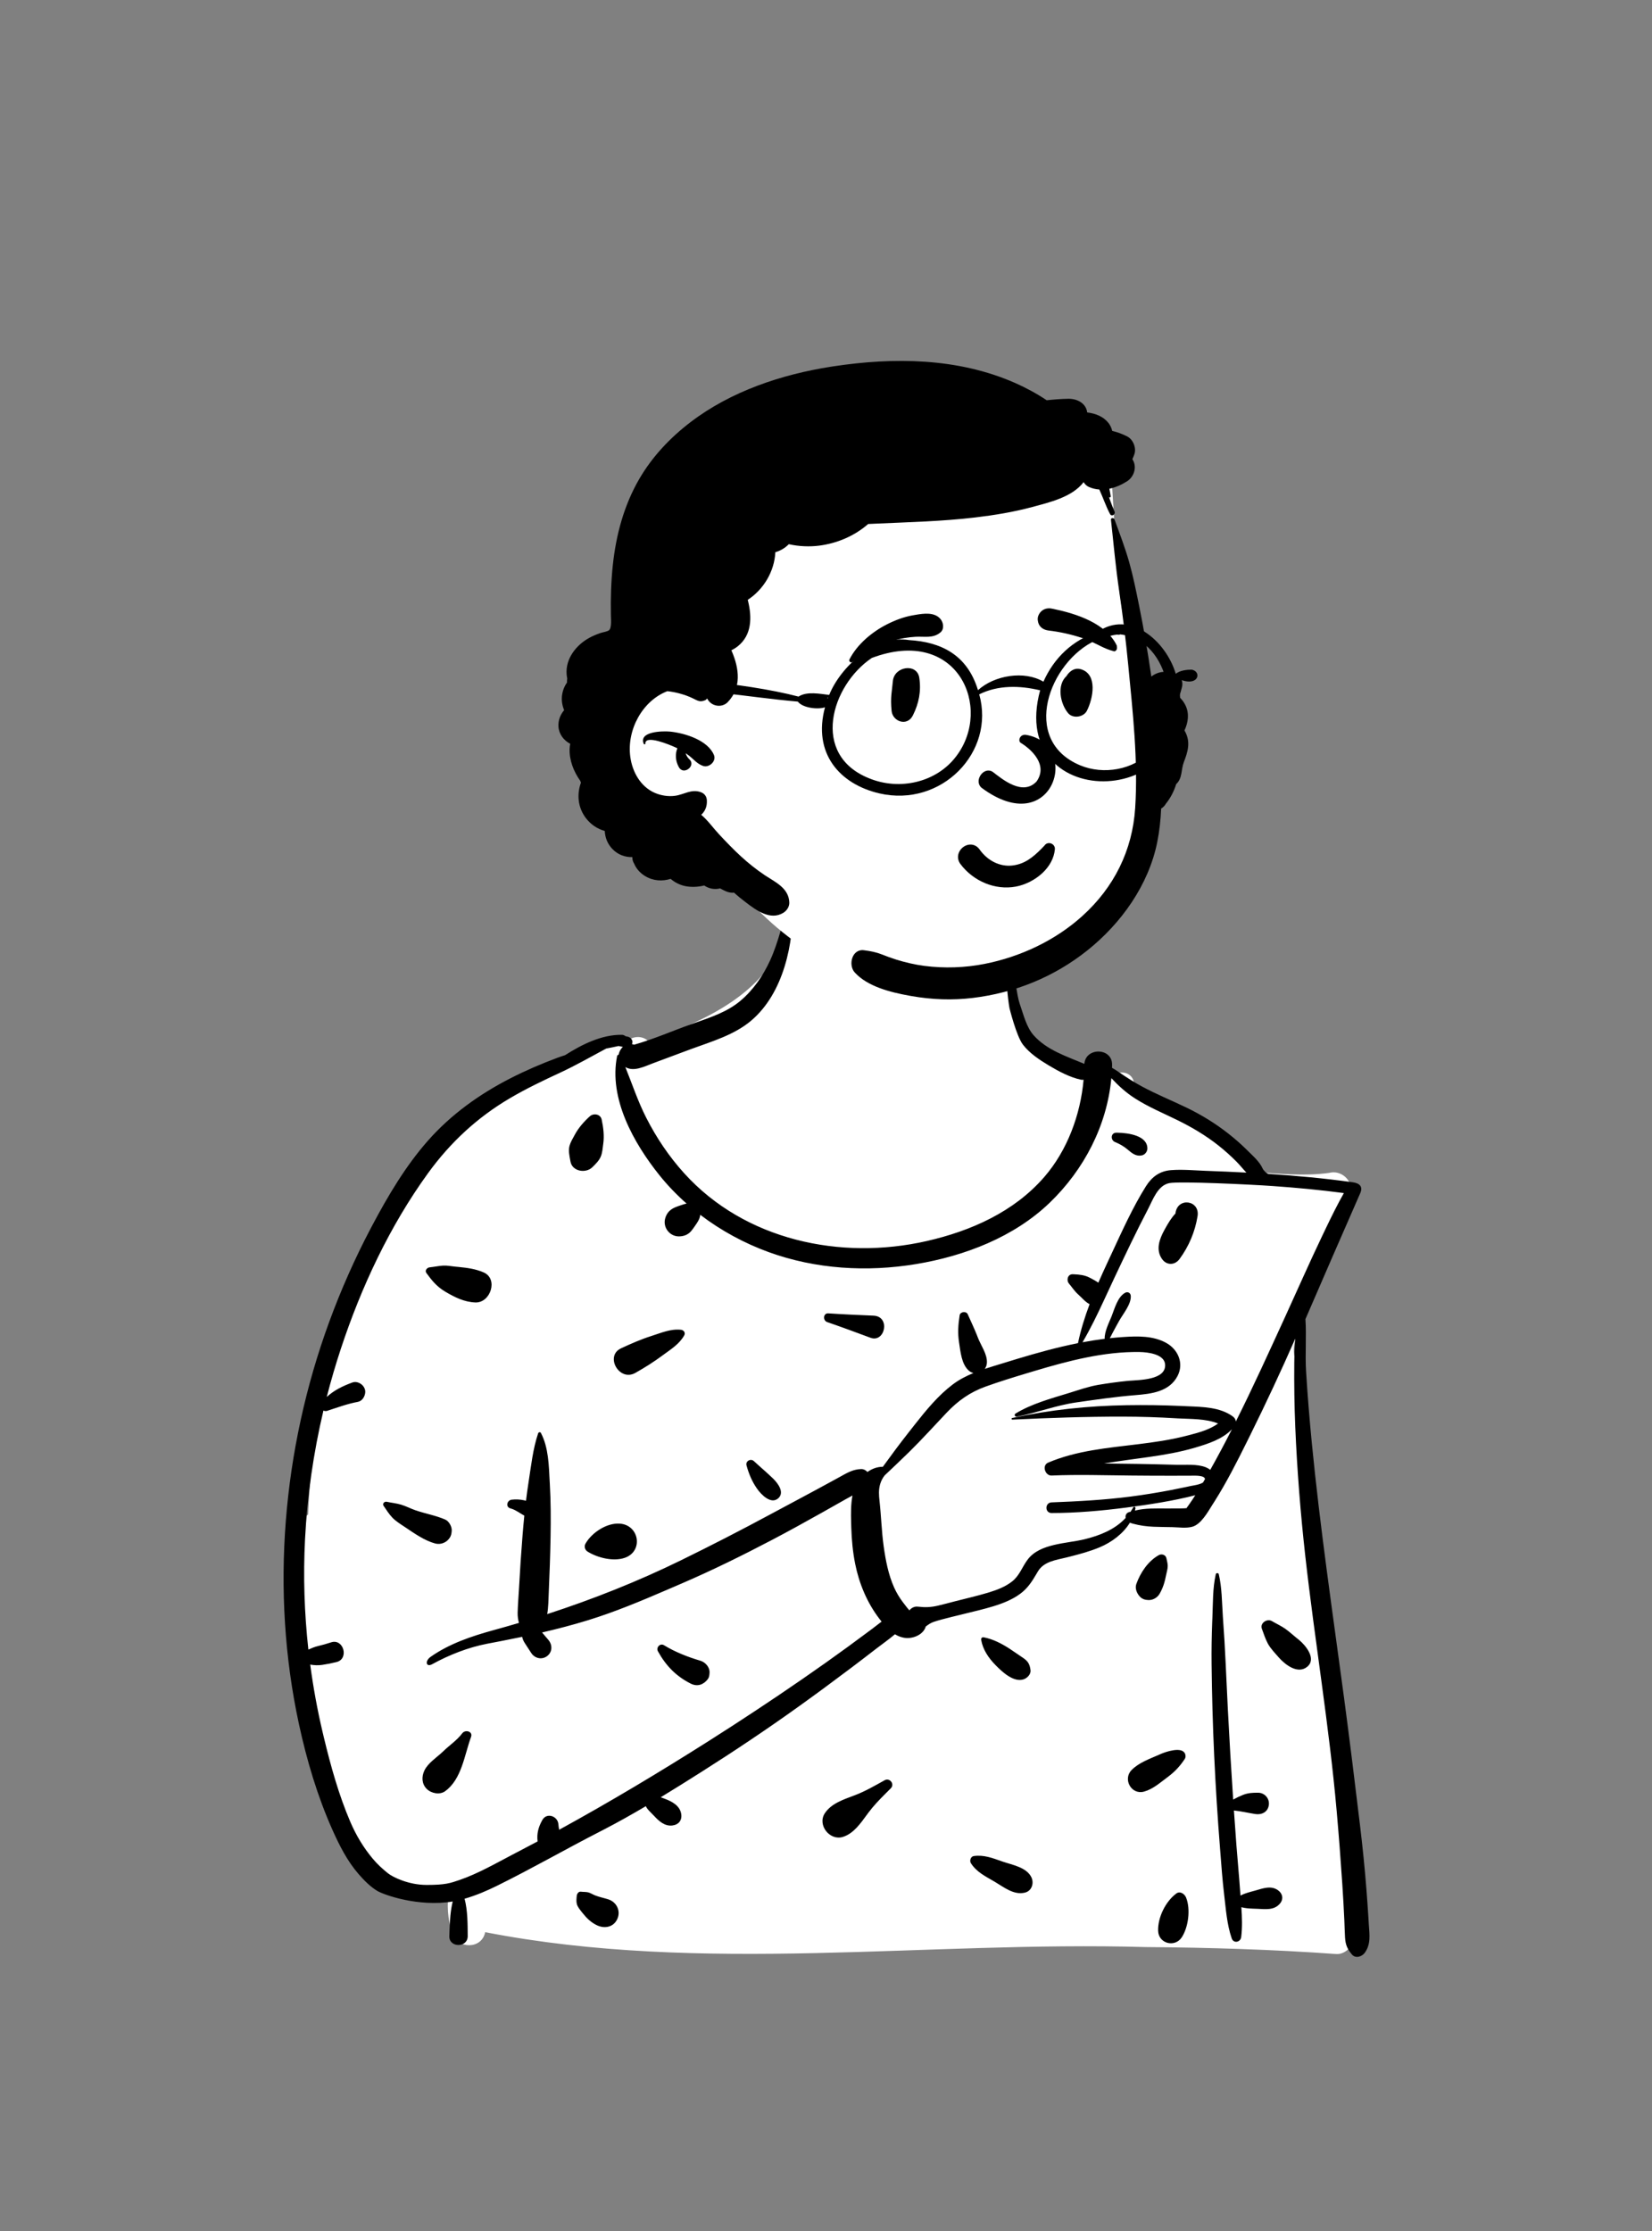 <svg width="240" height="324" viewBox="0 0 240 324" fill="none" xmlns="http://www.w3.org/2000/svg">
<rect x="0" y="0" width="240" height="324" fill="#808080" stroke="none"/>
<path fill-rule="evenodd" clip-rule="evenodd" d="M188.18 197.386C187.516 195.563 188.485 193.744 189.023 191.98C190.933 185.864 193.019 179.747 195.969 174.043C197.087 172.134 195.248 169.794 193.117 170.332C189.47 170.843 185.709 170.436 182.055 170.21C180.719 166.752 177.152 165.317 174.345 163.325C171.16 161.337 168.062 159.052 164.749 157.309C164.565 155.661 162.568 155.253 161.347 156.431C157.993 154.344 153.971 154.732 150.376 153.364C147.644 148.947 147.439 144.302 146.716 140.041C146.4 138.183 146.735 136.391 145.466 134.735C141.204 128.738 124.363 126.137 118.153 129.691C114.811 127.606 114.73 131.383 114.2 133.714C113.609 134.88 113.29 136.201 113.389 137.592C109.799 145.094 101.585 148.485 94.229 151.233C93.306 150.344 91.987 150.457 91.109 151.192C84.733 152.578 78.544 155.016 73.202 158.822C67.133 160.598 62.859 165.536 59.768 170.831C59.427 171.389 59.347 171.958 59.447 172.481C49.942 186.419 45.406 203.105 44.768 219.957C38.656 223.627 47.673 256.593 49.773 263.437C49.775 263.436 49.777 263.435 49.779 263.434C51.141 265.846 52.687 272.729 56.095 272.196C58.433 274.841 62.159 274.321 65.331 274.524C64.815 276.507 65.069 278.776 65.684 280.735C66.411 283.067 69.981 283.146 70.487 280.603C102.081 286.744 134.497 281.845 166.446 282.766C175.684 282.832 184.92 283.118 194.136 283.776C195.433 283.869 196.749 282.542 196.66 281.25C194.679 260.163 192.819 232.423 190.603 211.543C190.078 206.781 189.662 201.967 188.18 197.386Z" fill="white"/>
<path fill-rule="evenodd" clip-rule="evenodd" d="M114.721 130.993C114.811 130.745 115.181 130.778 115.188 131.056C115.333 136.985 113.858 144.23 109.115 148.235C106.681 150.291 103.462 151.232 100.506 152.313L100.173 152.436L94.951 154.382C93.566 154.898 92.072 155.692 90.848 154.963C91.838 157.419 92.669 159.942 93.875 162.309C95.376 165.256 97.19 167.951 99.411 170.403C108.21 180.117 122.134 183.08 134.63 180.234C141.065 178.768 147.326 175.99 151.716 170.924C155.052 167.073 156.969 161.905 157.421 156.807C157.289 156.828 157.15 156.827 157.008 156.796C155.427 156.451 153.831 155.603 152.44 154.772L152.306 154.692C150.967 153.885 149.572 152.962 148.611 151.709C147.657 150.465 146.656 146.408 146.656 146.408C146.383 144.883 146.127 141.845 146.171 140.304C146.175 140.159 146.82 140.073 146.889 140.224C147.485 141.532 147.678 144.408 148.138 145.769L148.231 146.041C148.722 147.464 149.143 149.195 150.162 150.345C152.074 152.504 154.959 153.418 157.534 154.5C157.719 152.06 161.615 152.117 161.565 154.662C161.563 154.8 161.556 154.938 161.552 155.075C161.859 155.244 162.154 155.437 162.43 155.624L162.7 155.807C163.72 156.501 164.748 157.161 165.834 157.749C167.937 158.89 170.163 159.794 172.317 160.828C174.497 161.876 176.535 163.123 178.439 164.617C179.333 165.318 180.19 166.064 181.003 166.858L181.224 167.076C181.997 167.847 183.004 168.709 183.445 169.722C183.542 169.945 184.029 170.465 184.293 170.482C188.387 170.751 192.472 171.13 196.54 171.698C197.593 171.845 198.009 172.388 197.62 173.266C196.282 176.284 191.045 188.336 189.652 191.57C189.815 193.946 189.595 196.743 189.742 199.12C189.956 202.588 190.237 206.055 190.574 209.513C191.778 221.885 193.603 234.197 195.253 246.515C196.079 252.679 196.831 258.853 197.574 265.028C197.95 268.149 198.268 271.272 198.513 274.406C198.615 275.712 198.708 277.019 198.789 278.326L198.86 279.486C198.957 280.945 199.18 282.338 198.277 283.591C197.868 284.159 196.934 284.479 196.395 283.834C195.719 283.022 195.468 282.416 195.403 281.35C195.354 280.534 195.342 279.715 195.304 278.898C195.224 277.128 195.123 275.358 195.005 273.59C194.769 270.055 194.5 266.521 194.188 262.991C193.094 250.616 191.015 238.334 189.632 225.989C188.935 219.766 188.44 213.531 188.177 207.273C188.046 204.148 187.999 201.023 188.029 197.896C188.041 196.727 188.096 195.564 188.177 194.404C186.104 199.113 183.926 203.777 181.649 208.379L181.109 209.468C179.665 212.377 178.183 215.296 176.449 218.038L176.151 218.506C175.448 219.62 174.488 221.376 173.206 221.727C172.314 221.972 171.223 221.8 170.308 221.782C169.399 221.765 168.49 221.761 167.583 221.724C166.564 221.683 165.593 221.549 164.609 221.284C164.446 221.24 164.291 221.192 164.15 221.131C163.159 222.754 161.475 223.99 159.753 224.71C158.373 225.287 156.928 225.682 155.48 226.048L154.968 226.177C153.416 226.564 151.64 226.747 150.765 228.247L150.561 228.595C149.91 229.701 149.286 230.673 148.208 231.466C147.049 232.32 145.675 232.857 144.306 233.275C142.905 233.703 141.471 234.03 140.048 234.381L139.66 234.478C138.721 234.713 137.773 234.929 136.84 235.184C136.441 235.294 136.036 235.406 135.645 235.54C135.187 235.698 134.855 235.943 134.494 236.21C134.169 237.344 132.782 237.96 131.642 237.881C131.043 237.84 130.506 237.637 130.017 237.339C129.164 238.065 128.224 238.716 127.354 239.389C126.136 240.332 124.914 241.268 123.684 242.195C121.149 244.107 118.594 245.993 116.013 247.842C111.432 251.125 106.751 254.257 101.991 257.273C100.006 258.53 98.008 259.786 95.99 261.011L96.206 261.091L96.633 261.252C97.642 261.629 98.767 262.239 98.963 263.417C99.118 264.352 98.596 264.996 97.674 265.11C96.577 265.245 95.724 264.471 95.042 263.731C94.74 263.405 94.403 263.102 94.115 262.766C93.997 262.629 93.907 262.471 93.827 262.305C91.836 263.479 89.823 264.613 87.779 265.674L87.267 265.938C82.197 268.531 77.263 271.373 72.15 273.892C70.816 274.55 69.19 275.261 67.495 275.746C67.945 277.49 67.938 279.405 67.949 281.175C67.96 282.9 65.219 282.892 65.277 281.175L65.305 280.346C65.355 278.952 65.437 277.504 65.767 276.148C60.773 276.976 55.784 275.176 54.855 274.635C53.83 274.038 52.899 273.084 52.125 272.199C50.467 270.304 49.317 268.032 48.297 265.747C46.111 260.853 44.562 255.621 43.43 250.389C39.256 231.1 41.052 210.455 47.83 191.965C49.524 187.345 51.523 182.827 53.814 178.473L54.099 177.934C56.385 173.628 58.926 169.338 62.154 165.674C65.516 161.857 69.664 158.889 74.179 156.585C76.383 155.46 78.65 154.486 80.968 153.622C81.34 153.483 81.715 153.359 82.091 153.24C84.506 151.7 87.437 150.226 90.369 150.284C90.569 150.288 90.73 150.363 90.85 150.477C90.992 150.502 91.133 150.532 91.275 150.573C91.587 150.664 91.917 151.007 91.872 151.359L91.857 151.476C91.849 151.533 91.838 151.588 91.82 151.642C91.925 151.658 92.028 151.683 92.129 151.717C94.934 150.924 97.695 149.712 100.432 148.735L101.056 148.514C103.349 147.711 105.701 146.923 107.582 145.332C109.453 143.749 110.86 141.699 111.877 139.483C113.13 136.753 113.692 133.796 114.721 130.993ZM170.888 274.99C171.444 274.576 172.1 275.056 172.308 275.568C172.991 277.247 172.653 279.856 171.692 281.341C170.695 282.879 168.309 282.272 168.251 280.409C168.191 278.466 169.32 276.158 170.888 274.99ZM176.626 228.622C176.676 228.404 177.015 228.406 177.065 228.622C177.528 230.593 177.517 232.715 177.653 234.735L177.668 234.959C177.831 237.187 177.968 239.421 178.066 241.652C178.257 246.043 178.486 250.434 178.743 254.822C178.87 256.997 179.007 259.173 179.153 261.347C179.608 261.093 180.078 260.87 180.565 260.673C181.294 260.378 182.004 260.344 182.788 260.352C183.742 260.362 184.461 261.202 184.334 262.137C184.197 263.156 183.3 263.592 182.369 263.447C181.338 263.285 180.303 263.035 179.262 262.931C179.378 264.613 179.498 266.294 179.625 267.974C179.793 270.199 180.013 272.42 180.167 274.646C180.182 274.858 180.197 275.07 180.214 275.284C180.834 274.961 181.494 274.795 182.241 274.592L182.435 274.537C183.52 274.226 184.68 273.795 185.684 274.524C186.359 275.015 186.493 275.822 185.934 276.469C185.087 277.451 183.833 277.261 182.662 277.21L182.032 277.187C181.438 277.164 180.891 277.126 180.342 276.976C180.443 278.426 180.496 279.881 180.318 281.31C180.222 282.082 179.206 282.284 178.937 281.496C178.235 279.438 178.09 277.218 177.833 275.062C177.592 273.049 177.446 271.02 177.289 268.998L177.242 268.391C176.888 263.942 176.605 259.489 176.398 255.031C176.192 250.572 176.067 246.115 176.018 241.652C175.995 239.626 176.029 237.592 176.108 235.566L176.134 234.959C176.225 232.875 176.161 230.664 176.626 228.622ZM83.79 275.318C83.817 275.034 84.045 274.68 84.384 274.724C84.696 274.765 85.018 274.745 85.327 274.797C85.735 274.864 86.064 275.106 86.443 275.257C87.06 275.504 87.732 275.631 88.365 275.833C89.552 276.212 90.199 277.462 89.707 278.63C89.19 279.857 87.891 280.136 86.769 279.621C85.884 279.215 85.224 278.566 84.629 277.815L84.461 277.601C84.205 277.278 83.914 276.918 83.806 276.528C83.701 276.147 83.753 275.706 83.79 275.318ZM141.465 269.549C142.944 269.34 144.207 269.846 145.575 270.323L145.686 270.361C147.079 270.842 149.11 271.175 149.824 272.601C150.255 273.46 149.92 274.602 148.907 274.857C147.302 275.259 145.863 274.086 144.536 273.296L144.467 273.255C143.186 272.504 141.864 271.873 141.046 270.579C140.828 270.234 141.017 269.612 141.465 269.549ZM89.849 151.912C89.256 152.045 88.664 152.163 88.072 152.275C85.821 153.482 83.636 154.735 81.312 155.81C78.846 156.951 76.389 158.13 74.047 159.51C69.315 162.299 65.414 165.925 62.19 170.369C56.622 178.047 52.48 186.9 49.516 195.884C48.754 198.192 48.072 200.526 47.47 202.879C48.536 201.893 49.798 201.286 51.213 200.767C51.813 200.547 52.559 200.92 52.863 201.439C53 201.672 53.077 201.903 53.063 202.177C53.032 202.781 52.639 203.467 51.99 203.587C50.478 203.866 49.008 204.408 47.55 204.886C47.329 204.958 47.139 204.931 46.987 204.846C45.54 210.979 44.634 217.238 44.314 223.535C44.042 228.866 44.21 234.239 44.8 239.563C45.254 239.359 45.697 239.168 46.195 239.052C46.84 238.902 47.474 238.719 48.103 238.513C49.919 237.917 50.747 240.916 48.891 241.373C48.2 241.543 47.506 241.684 46.802 241.787C46.189 241.878 45.646 241.838 45.068 241.744C45.51 245.065 46.113 248.362 46.882 251.613L47.051 252.324C48.05 256.475 49.213 260.665 50.896 264.589C51.721 266.513 52.814 268.341 54.164 269.945C54.827 270.734 55.562 271.411 56.365 272.052C57.033 272.585 59.304 273.742 61.993 273.742C64.682 273.742 65.41 273.488 66.767 273.021C69.451 272.097 71.998 270.622 74.515 269.308L74.775 269.173C75.888 268.597 76.996 268.012 78.102 267.423C77.962 266.295 78.207 265.348 78.794 264.307C79.429 263.18 81.002 263.741 81.119 264.893L81.122 264.938C81.14 265.197 81.184 265.462 81.238 265.726C88.63 261.675 95.866 257.34 102.987 252.823C107.574 249.913 112.112 246.917 116.583 243.833C118.819 242.291 121.035 240.721 123.229 239.121C124.378 238.283 125.522 237.438 126.661 236.585C127.135 236.23 127.6 235.857 128.076 235.5C127.96 235.356 127.848 235.212 127.739 235.069C125.964 232.744 124.812 229.973 124.238 227.114C123.892 225.389 123.724 223.598 123.673 221.839L123.651 221.074C123.616 219.786 123.607 218.437 123.844 217.189C123.521 217.366 123.191 217.541 122.862 217.727C121.682 218.396 120.5 219.063 119.317 219.728C116.947 221.057 114.571 222.372 112.164 223.633C107.865 225.886 103.524 228.029 99.066 229.95L96.896 230.885C93.131 232.506 89.336 234.096 85.421 235.301C83.213 235.98 80.988 236.56 78.749 237.078L79.654 238.14C80.269 238.859 80.279 239.892 79.495 240.498C78.723 241.093 77.688 240.845 77.174 240.054L76.237 238.613C76.037 238.304 75.923 238.016 75.858 237.712C74.827 237.928 73.792 238.135 72.755 238.335L70.794 238.71C67.995 239.25 65.28 240.321 62.778 241.691C61.908 242.167 61.665 241.242 62.587 240.597C65.282 238.712 68.426 237.646 71.67 236.75L71.829 236.707C73.019 236.381 74.207 236.041 75.393 235.689C75.262 235.217 75.187 234.727 75.202 234.188C75.236 232.985 75.342 231.779 75.406 230.577C75.54 228.055 75.71 225.541 75.911 223.024C75.988 222.055 76.074 221.082 76.173 220.111C75.537 219.77 74.989 219.317 74.28 219.094L74.16 219.06C73.402 218.855 73.658 217.878 74.331 217.794C74.941 217.719 75.548 217.754 76.15 217.883C76.243 217.903 76.331 217.926 76.415 217.951C76.525 217.051 76.648 216.154 76.787 215.261C77.155 212.903 77.416 210.418 78.182 208.152C78.239 207.985 78.488 207.925 78.581 208.1C79.696 210.222 79.734 212.826 79.86 215.189L79.876 215.471C80.024 218.049 80.032 220.652 79.984 223.234C79.936 225.894 79.844 228.548 79.725 231.206C79.677 232.277 79.679 233.387 79.497 234.411C86.132 232.253 92.65 229.67 98.898 226.611C103.305 224.454 107.675 222.21 111.994 219.882C114.158 218.716 116.333 217.569 118.495 216.398C119.252 215.988 120.009 215.576 120.766 215.164L121.9 214.545C122.962 213.965 123.848 213.388 125.085 213.348C125.454 213.336 125.784 213.508 126.019 213.77C126.684 213.298 127.452 213.009 128.258 213.016C129.472 211.339 130.704 209.676 131.985 208.049L132.931 206.844C134.569 204.766 136.305 202.656 138.394 201.074C139.326 200.369 140.351 199.839 141.421 199.402C141.169 199.34 140.923 199.216 140.703 199.013C139.682 198.065 139.541 196.305 139.334 194.983C139.119 193.612 139.202 192.385 139.414 191.018C139.497 190.487 140.376 190.377 140.591 190.865C141.043 191.893 141.522 192.879 141.934 193.919L142.055 194.233C142.497 195.404 143.438 196.635 143.376 197.905C143.359 198.254 143.242 198.557 143.062 198.801C143.96 198.503 144.87 198.237 145.767 197.959C148.589 197.087 151.422 196.239 154.298 195.563C155.064 195.383 155.833 195.215 156.606 195.062C157.01 193.14 157.6 191.253 158.296 189.4C157.637 189.062 157.211 188.496 156.644 187.993C156.113 187.522 155.748 186.948 155.296 186.407C154.884 185.915 155.115 185.025 155.856 185.054L156.066 185.063C156.833 185.099 157.576 185.178 158.272 185.536L158.52 185.664C158.86 185.841 159.232 186.043 159.564 186.282C159.997 185.285 160.447 184.297 160.903 183.319L161.494 182.054C163.026 178.763 164.554 175.347 166.477 172.282C167.333 170.92 168.471 170.069 170.104 169.938C171.786 169.802 173.535 169.977 175.22 170.037C177.172 170.107 179.125 170.19 181.075 170.293C180.575 169.769 180.119 169.185 179.617 168.683C178.783 167.849 177.902 167.058 176.977 166.328C175.144 164.882 173.13 163.691 171.037 162.665C168.944 161.639 166.79 160.744 164.825 159.476C163.581 158.674 162.47 157.665 161.456 156.573C160.818 163.46 157.493 169.86 152.499 174.668C147.311 179.661 140.141 182.404 133.128 183.571C125.975 184.761 118.509 184.324 111.666 181.837C108.137 180.554 104.753 178.722 101.735 176.423C101.702 176.623 101.662 176.821 101.584 177.007C101.478 177.256 101.35 177.469 101.202 177.688L100.939 178.073C100.773 178.315 100.604 178.555 100.416 178.779C99.96 179.323 99.313 179.561 98.617 179.558C97.284 179.554 96.275 178.246 96.634 176.953C96.859 176.141 97.341 175.652 98.094 175.333C98.332 175.233 98.575 175.149 98.819 175.066L99.002 175.004C99.249 174.919 99.493 174.839 99.747 174.792C98.318 173.53 96.992 172.158 95.805 170.677C92.081 166.034 88.407 159.53 89.653 153.363C89.674 153.258 89.769 153.191 89.872 153.174C89.944 152.741 90.175 152.322 90.49 152.041C90.278 151.985 90.064 151.942 89.849 151.912ZM128.519 258.538C129.256 258.127 130.018 259.102 129.419 259.704L128.524 260.6C127.693 261.435 126.885 262.279 126.174 263.23L126.002 263.463C125.042 264.769 124.019 266.282 122.447 266.77C120.545 267.361 118.717 265.043 119.819 263.35C120.781 261.871 122.633 261.313 124.23 260.701C125.741 260.122 127.106 259.323 128.519 258.538ZM67.166 251.71C67.6 251.143 68.73 251.442 68.434 252.245C67.472 254.853 67.08 258.408 64.652 260.141C63.868 260.699 62.638 260.443 61.993 259.797C61.26 259.064 61.231 258.032 61.65 257.137C62.161 256.046 63.418 255.255 64.3 254.424L64.379 254.348C65.327 253.427 66.352 252.776 67.166 251.71ZM168.657 254.712C169.43 254.378 171.446 253.73 172.043 254.497C172.071 254.525 172.095 254.556 172.114 254.59C172.261 254.845 172.282 255.204 172.114 255.456C171.418 256.503 170.693 257.284 169.703 258.029L169.592 258.112C168.515 258.904 167.503 259.835 166.19 260.192C164.37 260.688 163.099 258.408 164.377 257.078C165.407 256.005 166.979 255.449 168.343 254.851L168.657 254.712ZM95.583 239.812C95.278 239.261 95.9 238.586 96.463 238.93C98.07 239.913 99.942 240.65 101.746 241.179C102.477 241.394 103.136 242.134 103.081 242.933L103.073 243.054C103.051 243.337 103.012 243.617 102.833 243.852C102.205 244.674 101.305 244.991 100.345 244.504C98.205 243.419 96.741 241.905 95.583 239.812ZM142.543 238.145C142.504 237.914 142.673 237.735 142.908 237.78C144.266 238.037 145.52 238.693 146.686 239.447C147.311 239.852 147.914 240.296 148.538 240.704C149.309 241.209 149.597 241.625 149.711 242.551C149.787 243.162 149.216 243.72 148.693 243.888C147.268 244.348 145.635 242.84 144.67 241.859L144.627 241.815C143.616 240.785 142.782 239.566 142.543 238.145ZM183.324 236.544C183.014 235.708 184.081 235.015 184.779 235.425C185.435 235.812 186.148 236.132 186.768 236.575C187.337 236.983 187.856 237.465 188.402 237.907L188.672 238.12C189.674 238.926 191.327 240.917 189.895 242.073C188.532 243.172 186.725 241.768 185.81 240.741L185.747 240.669C185.22 240.061 184.572 239.4 184.19 238.69C183.83 238.021 183.587 237.254 183.324 236.544ZM169.885 171.818C168.178 172.15 167.482 174.257 166.764 175.631C165.067 178.873 163.507 182.175 161.941 185.481C161.458 186.497 160.989 187.522 160.515 188.545C160.486 188.625 160.449 188.704 160.405 188.782C159.434 190.873 158.434 192.95 157.266 194.935C158.335 194.734 159.41 194.563 160.489 194.429C160.435 193.413 161.13 192.053 161.475 191.197L161.503 191.125C161.932 190.028 162.382 188.301 163.487 187.732C163.855 187.543 164.248 187.78 164.276 188.186C164.36 189.392 163.18 190.774 162.603 191.798C162.255 192.418 161.915 193.04 161.583 193.669C161.459 193.905 161.355 194.136 161.228 194.344C161.785 194.283 162.342 194.23 162.9 194.191L163.264 194.166C165.335 194.029 167.535 193.99 169.406 195.012C171.142 195.959 172.029 197.982 171.075 199.824C169.887 202.119 167.271 202.423 164.97 202.609C162.096 202.84 159.216 203.259 156.363 203.668C153.411 204.09 150.632 205.178 147.725 205.738C147.454 205.79 147.286 205.436 147.534 205.285C149.827 203.888 152.616 203.12 155.18 202.337L155.387 202.273C156.778 201.846 158.137 201.358 159.576 201.115C160.972 200.88 162.378 200.69 163.787 200.545L163.923 200.532C165.474 200.402 169.431 200.446 169.264 198.149C169.153 196.628 166.683 196.366 165.555 196.348C160.384 196.265 155.177 197.638 150.263 199.109L149.166 199.438C147.154 200.044 145.139 200.667 143.164 201.377C140.927 202.181 139.165 203.435 137.535 205.152C135.728 207.056 133.978 209.002 132.104 210.842C130.922 212.001 129.726 213.14 128.519 214.27C128.246 214.623 128.028 215.007 127.877 215.505C127.622 216.347 127.681 217.129 127.777 217.993C128.02 220.177 128.074 222.382 128.378 224.558C128.661 226.574 129.055 228.665 129.892 230.535C130.223 231.275 130.655 232.003 131.146 232.653L131.542 233.169C131.715 233.393 131.908 233.638 132.111 233.868C132.409 233.505 132.84 233.268 133.341 233.328C134.406 233.453 135.242 233.423 136.287 233.178C137.095 232.989 137.897 232.767 138.702 232.562C140.282 232.159 141.877 231.792 143.441 231.329L143.709 231.248C144.875 230.89 146.041 230.442 147.011 229.689C148.138 228.815 148.485 227.553 149.32 226.461C151.102 224.131 154.955 224.18 157.563 223.542C159.78 223 161.913 222.144 163.447 220.535L163.536 220.439C163.468 220.152 163.579 219.828 163.845 219.679L163.903 219.647C164.007 219.589 164.119 219.565 164.229 219.567C164.372 219.358 164.509 219.142 164.634 218.912C164.736 218.722 164.993 218.862 164.959 219.049C164.939 219.161 164.912 219.27 164.885 219.379C166.371 218.997 168.003 219.07 169.512 219.071L171.47 219.064C171.808 219.06 172.313 219.043 172.358 219.022L172.404 219.002C172.526 218.949 172.353 219.036 172.438 218.923C172.532 218.798 172.624 218.672 172.715 218.544C173.04 218.09 173.347 217.622 173.648 217.15C170.369 217.986 166.973 218.506 163.625 218.939C160.033 219.405 156.394 219.728 152.771 219.731C151.772 219.732 151.781 218.223 152.771 218.186C156.608 218.039 160.425 217.836 164.236 217.344C166.207 217.089 168.17 216.77 170.121 216.396C170.875 216.252 171.627 216.099 172.376 215.938L172.938 215.815C173.291 215.737 174.287 215.625 174.773 215.299C174.869 215.135 174.964 214.971 175.059 214.807C175.012 214.231 173.549 214.308 173.206 214.307C172.233 214.305 171.26 214.313 170.287 214.316C168.341 214.321 166.395 214.304 164.449 214.289C160.56 214.257 156.658 214.121 152.773 214.287C151.829 214.328 151.334 212.815 152.266 212.417C156.381 210.659 160.949 210.277 165.343 209.737C167.654 209.453 169.966 209.125 172.225 208.55L172.783 208.408C174.202 208.044 175.769 207.6 176.964 206.733C175.168 206.006 172.936 206.089 171.074 205.987L170.931 205.978C168.325 205.818 165.713 205.736 163.101 205.732C157.758 205.725 152.412 205.914 147.074 206.168C146.94 206.174 146.913 205.962 147.043 205.934C152.529 204.737 158.105 204.16 163.72 204.071C166.335 204.029 168.951 204.066 171.563 204.182L172.522 204.226C174.75 204.322 177.221 204.348 179.085 205.694C179.369 205.899 179.519 206.161 179.542 206.438C182.042 201.454 184.35 196.365 186.668 191.31C188.47 187.38 190.205 183.417 192.073 179.517L192.677 178.256C193.487 176.572 194.316 174.889 195.237 173.266C191.793 172.806 188.33 172.486 184.865 172.241C181.707 172.018 171.405 171.524 169.885 171.818ZM168.36 225.839C168.753 225.62 169.354 225.798 169.451 226.283C169.523 226.643 169.646 227.044 169.646 227.413C169.646 227.855 169.488 228.335 169.404 228.768C169.21 229.762 168.972 230.571 168.466 231.457C168.15 232.011 167.511 232.387 166.869 232.373C166.361 232.361 165.911 232.225 165.562 231.831C165.144 231.359 164.857 230.666 165.086 230.031C165.687 228.368 166.79 226.711 168.36 225.839ZM85.058 224.179C85.977 222.569 88.155 221.13 90.056 221.272C92.911 221.486 93.493 225.331 90.73 226.248C89.078 226.797 86.805 226.234 85.36 225.331C84.97 225.088 84.828 224.583 85.058 224.179ZM55.721 218.678C55.513 218.374 55.858 218.028 56.169 218.096C56.858 218.247 57.602 218.313 58.278 218.519C58.97 218.73 59.639 219.079 60.325 219.319C61.761 219.822 63.294 220.075 64.684 220.682C65.239 220.925 65.676 221.73 65.624 222.323L65.611 222.462C65.581 222.756 65.53 223.013 65.365 223.282C64.923 224.005 64.047 224.378 63.22 224.155C61.686 223.743 60.187 222.684 58.879 221.804L58.637 221.644C58.066 221.267 57.451 220.873 56.991 220.389C56.51 219.882 56.115 219.251 55.721 218.678ZM108.453 212.821C108.277 212.185 109.068 211.765 109.529 212.195C110.451 213.054 111.414 213.85 112.317 214.731L112.377 214.791C113.024 215.441 113.964 216.693 113.123 217.533C112.046 218.611 110.546 217.012 109.969 216.179C109.236 215.122 108.796 214.057 108.453 212.821ZM178.975 207.562C177.608 209.01 175.502 209.676 173.647 210.228C171.449 210.882 169.183 211.272 166.915 211.594C164.724 211.904 162.549 212.181 160.392 212.537C162.024 212.558 163.655 212.57 165.283 212.599C167.16 212.633 169.036 212.674 170.912 212.728C172.279 212.768 173.882 212.58 175.181 213.088C175.415 213.18 175.634 213.307 175.825 213.461C176.917 211.519 177.963 209.55 178.975 207.562ZM94.65 194.015C96.077 193.562 97.418 192.96 98.931 193.117C99.333 193.158 99.621 193.549 99.402 193.936C98.685 195.198 97.519 195.911 96.372 196.755L96.27 196.83C95.014 197.764 93.666 198.616 92.3 199.383C89.948 200.703 87.841 196.924 90.216 195.816C91.645 195.148 93.146 194.493 94.65 194.015ZM120.34 190.735C122.523 190.879 124.705 190.976 126.891 191.065C129.422 191.167 128.571 195.065 126.456 194.276C124.367 193.497 122.277 192.727 120.169 192C119.527 191.779 119.579 190.724 120.299 190.733L120.34 190.735ZM64.348 183.801C64.914 183.762 65.485 183.885 66.052 183.94L66.654 183.999C67.897 184.122 69.063 184.275 70.248 184.781C72.435 185.715 71.26 189.232 69.065 189.151C67.442 189.091 66.054 188.394 64.684 187.583C63.486 186.873 62.752 185.985 61.943 184.871C61.675 184.502 62.048 184.089 62.413 184.051C63.056 183.986 63.706 183.846 64.348 183.801ZM173.979 176.619C173.617 178.878 172.719 180.995 171.365 182.839C170.685 183.765 169.491 183.8 168.816 182.839C167.863 181.479 168.451 179.92 169.169 178.614L169.382 178.231C169.703 177.658 170.198 176.821 170.762 176.244L170.772 176.184C171.074 173.819 174.352 174.291 173.979 176.619ZM85.683 162.121C86.227 161.63 87.229 161.778 87.406 162.576C87.653 163.693 87.804 164.952 87.642 166.087C87.554 166.702 87.521 167.392 87.279 167.965C87.02 168.581 86.52 169.055 86.049 169.518C85.109 170.443 83.127 170.138 82.875 168.68L82.843 168.502C82.716 167.812 82.554 167.075 82.742 166.392C82.883 165.876 83.2 165.35 83.462 164.872L83.517 164.77C84.041 163.793 84.859 162.863 85.683 162.121ZM162.181 164.498L162.378 164.5C163.897 164.53 166.674 164.9 166.689 166.778C166.692 167.221 166.365 167.679 165.926 167.781C165.018 167.992 164.431 167.455 163.783 166.913C163.254 166.469 162.637 166.115 161.997 165.86C161.304 165.585 161.35 164.497 162.181 164.498Z" fill="black"/>
<path fill-rule="evenodd" clip-rule="evenodd" d="M166.991 109.396C165.666 99.834 162.636 90.549 162.201 80.844C161.942 76.691 161.683 72.537 161.425 68.383C161.327 65.789 157.958 64.914 156.671 67.212C153.747 63.968 148.51 64.445 144.515 64.544C120.995 65.378 98.644 81.286 90.57 103.467C90.376 103.996 90.435 104.559 90.654 105.062C86.891 117.617 100.2 125.7 109.277 131.298C112.959 135.191 117.287 138.425 122.174 140.64C127.796 143.285 134.054 144.761 140.266 144.902C141.629 144.933 142.448 143.83 142.547 142.689C144.529 142.227 147.92 142.76 148.968 140.729C160.918 135.536 168.705 122.375 166.991 109.396V109.396Z" fill="white"/>
<path fill-rule="evenodd" clip-rule="evenodd" d="M161.399 75.485C161.365 75.175 161.813 75.165 161.905 75.416C162.662 77.481 163.448 79.531 164.048 81.647C164.626 83.687 165.043 85.773 165.465 87.85C166.164 91.297 166.766 94.77 167.264 98.253C168.328 97.422 169.719 97.347 171.029 97.993C171.644 98.297 171.879 99.099 171.731 99.721C171.613 100.22 171.468 100.717 171.295 101.203C171.666 101.532 171.981 101.937 172.21 102.403C172.814 103.629 172.619 104.915 172.078 106.085C172.119 106.154 172.16 106.225 172.199 106.299C172.982 107.82 172.563 109.183 171.991 110.668C171.562 111.778 171.801 113.029 170.877 113.868C170.556 114.9 170.073 115.861 169.372 116.728C169.212 117.02 168.974 117.255 168.69 117.428C168.619 119.057 168.447 120.682 168.124 122.292C166.868 128.543 162.881 134.113 157.947 138.042C153.118 141.886 147.447 144.183 141.328 144.926C138.357 145.287 135.381 145.173 132.434 144.658L132.067 144.593C129.348 144.099 126.057 143.282 124.177 141.23C123.188 140.151 123.766 137.776 125.514 138C126.44 138.119 127.247 138.267 128.119 138.609C128.799 138.876 129.48 139.133 130.178 139.351C131.516 139.767 132.899 140.092 134.287 140.272C137.18 140.646 140.187 140.547 143.046 139.982C148.247 138.956 153.299 136.589 157.245 133.025C161.832 128.881 164.521 123.519 164.917 117.335C165.358 110.447 164.563 103.394 163.903 96.541C163.559 92.977 163.123 89.42 162.599 85.878C162.086 82.417 161.778 78.96 161.399 75.485ZM120.803 53.243L121.025 53.209C129.856 51.865 139.147 51.96 147.448 55.606C149.039 56.305 150.596 57.148 152.062 58.127C153.112 58.017 154.169 57.928 155.206 57.914C156.512 57.897 157.785 58.575 157.946 59.896C159.169 60.048 160.296 60.498 161.016 61.399C161.297 61.75 161.485 62.155 161.58 62.578C162.332 62.756 163.069 63.028 163.769 63.388C164.618 63.825 165.108 65.042 164.808 65.943C164.739 66.147 164.66 66.347 164.572 66.541L164.504 66.687L164.544 66.742C165.222 67.832 164.751 69.263 163.712 69.914C162.932 70.402 162.062 70.791 161.166 70.979C161.24 71.339 161.307 71.7 161.362 72.066C161.383 72.214 161.193 72.319 161.109 72.173C161.109 72.173 161.43 73.173 161.914 74.274C162.104 74.707 161.495 75.092 161.263 74.655C160.646 73.488 160.264 72.292 159.704 71.089C159.186 71.055 158.671 70.937 158.174 70.711C157.849 70.563 157.602 70.314 157.424 70.016C157.414 70.028 157.407 70.043 157.397 70.058C155.73 72.203 152.472 72.955 149.954 73.634C147.25 74.363 144.482 74.813 141.704 75.145C136.853 75.722 131.964 75.83 127.091 76.054C126.768 76.069 126.446 76.085 126.123 76.1C124.144 77.838 121.594 78.917 118.978 79.246C117.653 79.412 116.085 79.37 114.599 79.031C114.061 79.58 113.382 79.987 112.64 80.197C112.506 82.965 110.963 85.586 108.63 87.114L108.672 87.278C109.251 89.643 109.244 92.227 107.166 93.87C106.884 94.092 106.577 94.283 106.254 94.441L106.325 94.604C107.398 97.114 107.741 99.886 105.723 101.968C104.905 102.812 103.469 102.612 102.855 101.644L102.825 101.595C102.791 101.537 102.754 101.482 102.719 101.425C102.664 101.537 102.581 101.631 102.457 101.684C101.69 102.014 101.383 101.771 100.684 101.431C100.038 101.114 99.355 100.877 98.658 100.693C98.09 100.545 97.523 100.439 96.953 100.378C93.349 101.756 91.021 105.983 91.574 109.95C91.874 112.11 93.06 114.249 95.126 115.145C96.03 115.538 97.093 115.703 98.071 115.57C99.395 115.39 100.414 114.556 101.785 115.033C102.326 115.221 102.664 115.646 102.693 116.227C102.742 117.14 102.419 117.825 101.873 118.332C102.835 119.135 103.61 120.251 104.445 121.141C105.488 122.255 106.547 123.369 107.675 124.396C108.74 125.37 109.872 126.275 111.072 127.078L111.198 127.161C112.702 128.141 114.596 129.01 114.668 131.058C114.691 131.675 114.317 132.241 113.81 132.556C111.915 133.731 109.853 132.188 108.368 131.058C107.77 130.603 107.189 130.132 106.629 129.644C106.255 129.673 105.847 129.612 105.423 129.424C105.15 129.306 104.884 129.166 104.622 129.018C103.771 129.232 102.968 129.044 102.307 128.598C101.354 128.832 100.344 128.86 99.486 128.672C98.703 128.498 98.003 128.128 97.426 127.632C96.222 128.016 94.885 127.945 93.697 127.215C92.985 126.778 92.43 126.154 92.128 125.425C91.974 125.184 91.876 124.903 91.868 124.594L91.868 124.476C90.833 124.499 89.795 124.144 88.995 123.325C88.259 122.572 87.9 121.634 87.86 120.68C86.819 120.385 85.866 119.778 85.141 118.842C83.941 117.29 83.781 115.373 84.398 113.661C84.357 113.571 84.321 113.478 84.29 113.385C83.333 112.034 82.701 110.405 82.752 108.771C82.758 108.517 82.792 108.268 82.843 108.021C81.9 107.52 81.207 106.64 81.133 105.522C81.076 104.645 81.391 103.787 81.959 103.138C81.683 102.477 81.56 101.758 81.645 101.04C81.731 100.302 81.991 99.662 82.372 99.127C82.363 98.933 82.374 98.736 82.405 98.535C82.367 98.339 82.335 98.136 82.319 97.929C82.139 95.663 83.702 93.68 85.606 92.634C86.107 92.359 86.647 92.135 87.188 91.945C87.581 91.806 88.173 91.759 88.519 91.504C88.504 91.493 88.648 91.307 88.674 91.208C88.701 91.085 88.731 90.965 88.746 90.84C88.802 90.316 88.76 89.777 88.749 89.251C88.703 86.862 88.777 84.463 89.028 82.088C89.495 77.683 90.647 73.374 92.89 69.525C94.773 66.3 97.35 63.576 100.306 61.316C106.193 56.818 113.54 54.373 120.803 53.243ZM93.52 108.018C92.753 106.176 96.361 106.158 97.315 106.245L97.343 106.248C99.49 106.462 102.847 107.495 103.726 109.662C104.089 110.559 103.013 111.532 102.151 111.237C101.308 110.948 100.835 110.328 100.159 109.785C99.981 109.643 99.796 109.51 99.608 109.382C99.707 109.698 99.866 109.99 100.086 110.208L100.138 110.257C101.177 111.191 99.319 112.658 98.63 111.422C98.262 110.764 98.115 110.042 98.23 109.295C98.264 109.074 98.323 108.873 98.409 108.68C98.341 108.646 98.273 108.609 98.204 108.576L98.08 108.518C97.253 108.143 93.725 106.669 93.753 107.987C93.756 108.133 93.567 108.133 93.52 108.018Z" fill="black"/>
<path fill-rule="evenodd" clip-rule="evenodd" d="M143.152 128.274C141.732 127.694 140.465 126.727 139.538 125.492C139.216 125.063 139.133 124.61 139.2 124.195C139.276 123.729 139.552 123.306 139.928 123.023C140.305 122.738 140.777 122.598 141.233 122.67C141.63 122.732 142.024 122.949 142.337 123.399L142.402 123.489C142.953 124.235 143.67 124.846 144.488 125.24C145.276 125.62 146.158 125.798 147.07 125.695C148.808 125.498 150.005 124.558 151.278 123.282C151.436 123.121 151.594 122.954 151.752 122.786C151.852 122.632 151.991 122.534 152.146 122.482C152.317 122.425 152.511 122.428 152.689 122.49C152.86 122.55 153.013 122.663 153.116 122.814C153.213 122.958 153.269 123.135 153.251 123.338C153.134 124.661 152.443 125.842 151.461 126.769C150.37 127.798 148.924 128.511 147.563 128.76C146.064 129.036 144.536 128.839 143.152 128.274V128.274ZM148.271 107.866C149.866 108.836 152.297 111.098 150.581 113.503C148.56 115.624 145.652 113.192 144.219 112.093C142.89 111.241 141.396 113.432 142.629 114.428C152.987 122.099 157.19 108.12 149.078 106.725C148.184 106.572 147.853 107.566 148.271 107.866ZM129.711 98.943C129.887 96.754 133.219 96.257 133.551 98.423C133.847 100.363 133.498 102.145 132.624 103.892C131.79 105.561 129.692 104.782 129.533 103.263C129.32 101.226 129.601 100.304 129.711 98.943ZM155.076 97.974C155.541 97.365 156.212 96.949 157.015 97.184C159.526 97.918 158.786 101.484 157.904 103.22C157.425 104.163 155.876 104.402 155.176 103.572C154.036 102.218 153.489 99.515 154.94 98.182C154.979 98.113 155.023 98.044 155.076 97.974ZM132.589 89.365L132.986 89.296C134.213 89.083 135.738 88.879 136.606 89.866C137.067 90.389 137.225 91.362 136.606 91.863C135.518 92.744 134.314 92.403 133.01 92.478C131.935 92.539 130.902 92.717 129.867 93.013C127.595 93.663 125.744 94.848 123.804 96.15C123.55 96.321 123.29 95.995 123.411 95.757C124.531 93.563 126.701 91.76 128.875 90.661C130.036 90.075 131.305 89.588 132.589 89.365ZM152.787 88.382L153.091 88.444C156.395 89.135 160.687 90.515 162.251 93.761C162.311 94.22 162.248 94.319 162.197 94.383L162.18 94.404C162.137 94.459 162.104 94.535 161.905 94.597C161.85 94.584 161.794 94.57 161.737 94.555C161.02 94.368 160.453 94.109 159.904 93.84L159.308 93.546C158.617 93.207 157.92 92.881 157.181 92.64C155.605 92.125 153.983 91.763 152.337 91.569C151.98 91.527 151.636 91.407 151.365 91.2C151.108 91.004 150.911 90.733 150.821 90.372C150.705 89.905 150.739 89.552 150.989 89.131C151.177 88.814 151.447 88.595 151.756 88.469C152.071 88.341 152.43 88.311 152.787 88.382Z" fill="black"/>
<path fill-rule="evenodd" clip-rule="evenodd" d="M167.179 109.154C164.614 111.805 160.332 112.566 156.919 111.144C148.156 107.481 152.445 96.058 159.203 92.99C160.047 92.78 161.175 92.28 162.203 92.167C162.296 92.121 162.499 92.254 162.744 92.129C170.196 92.961 171.892 104.533 167.179 109.154M138.916 109.832C136.039 113.65 130.69 114.827 126.321 113.053C117.688 109.652 120.75 99.522 126.656 95.55C139.133 90.861 144.285 102.794 138.916 109.832M120.202 101.375C120.194 101.371 120.185 101.369 120.177 101.365C120.223 101.345 120.269 101.325 120.314 101.304C120.299 101.343 120.283 101.381 120.269 101.42C120.246 101.405 120.227 101.387 120.202 101.375M173.118 97.248C172.413 97.25 171.396 97.366 170.813 97.855C169.375 93.003 164.067 88.514 159.452 91.787C155.817 92.957 153.12 95.55 151.587 98.998C148.823 97.354 144.476 98.056 142.08 100.231C140.51 95.042 136.647 93.225 132.048 92.957C127.03 92.135 122.027 97.011 120.466 100.922C119.168 100.774 117.229 100.361 116.008 101.163C108.084 99.084 94.23 97.938 92.62 99.093C91.472 99.533 90.841 102.244 92.445 102.39C93.842 102.192 92.282 100.404 93.69 100.209C101.195 99.743 108.481 101.256 115.906 101.89C116.569 102.782 118.711 103.081 119.854 102.722C118.054 109.358 121.939 113.872 127.761 115.224C136.775 117.296 144.618 109.229 142.26 100.838C144.991 99.479 148.132 99.538 151.107 100.254C146.136 118.554 175.599 117.733 170.997 98.482C174.059 100.005 174.724 97.556 173.118 97.248" fill="black"/>
</svg>
